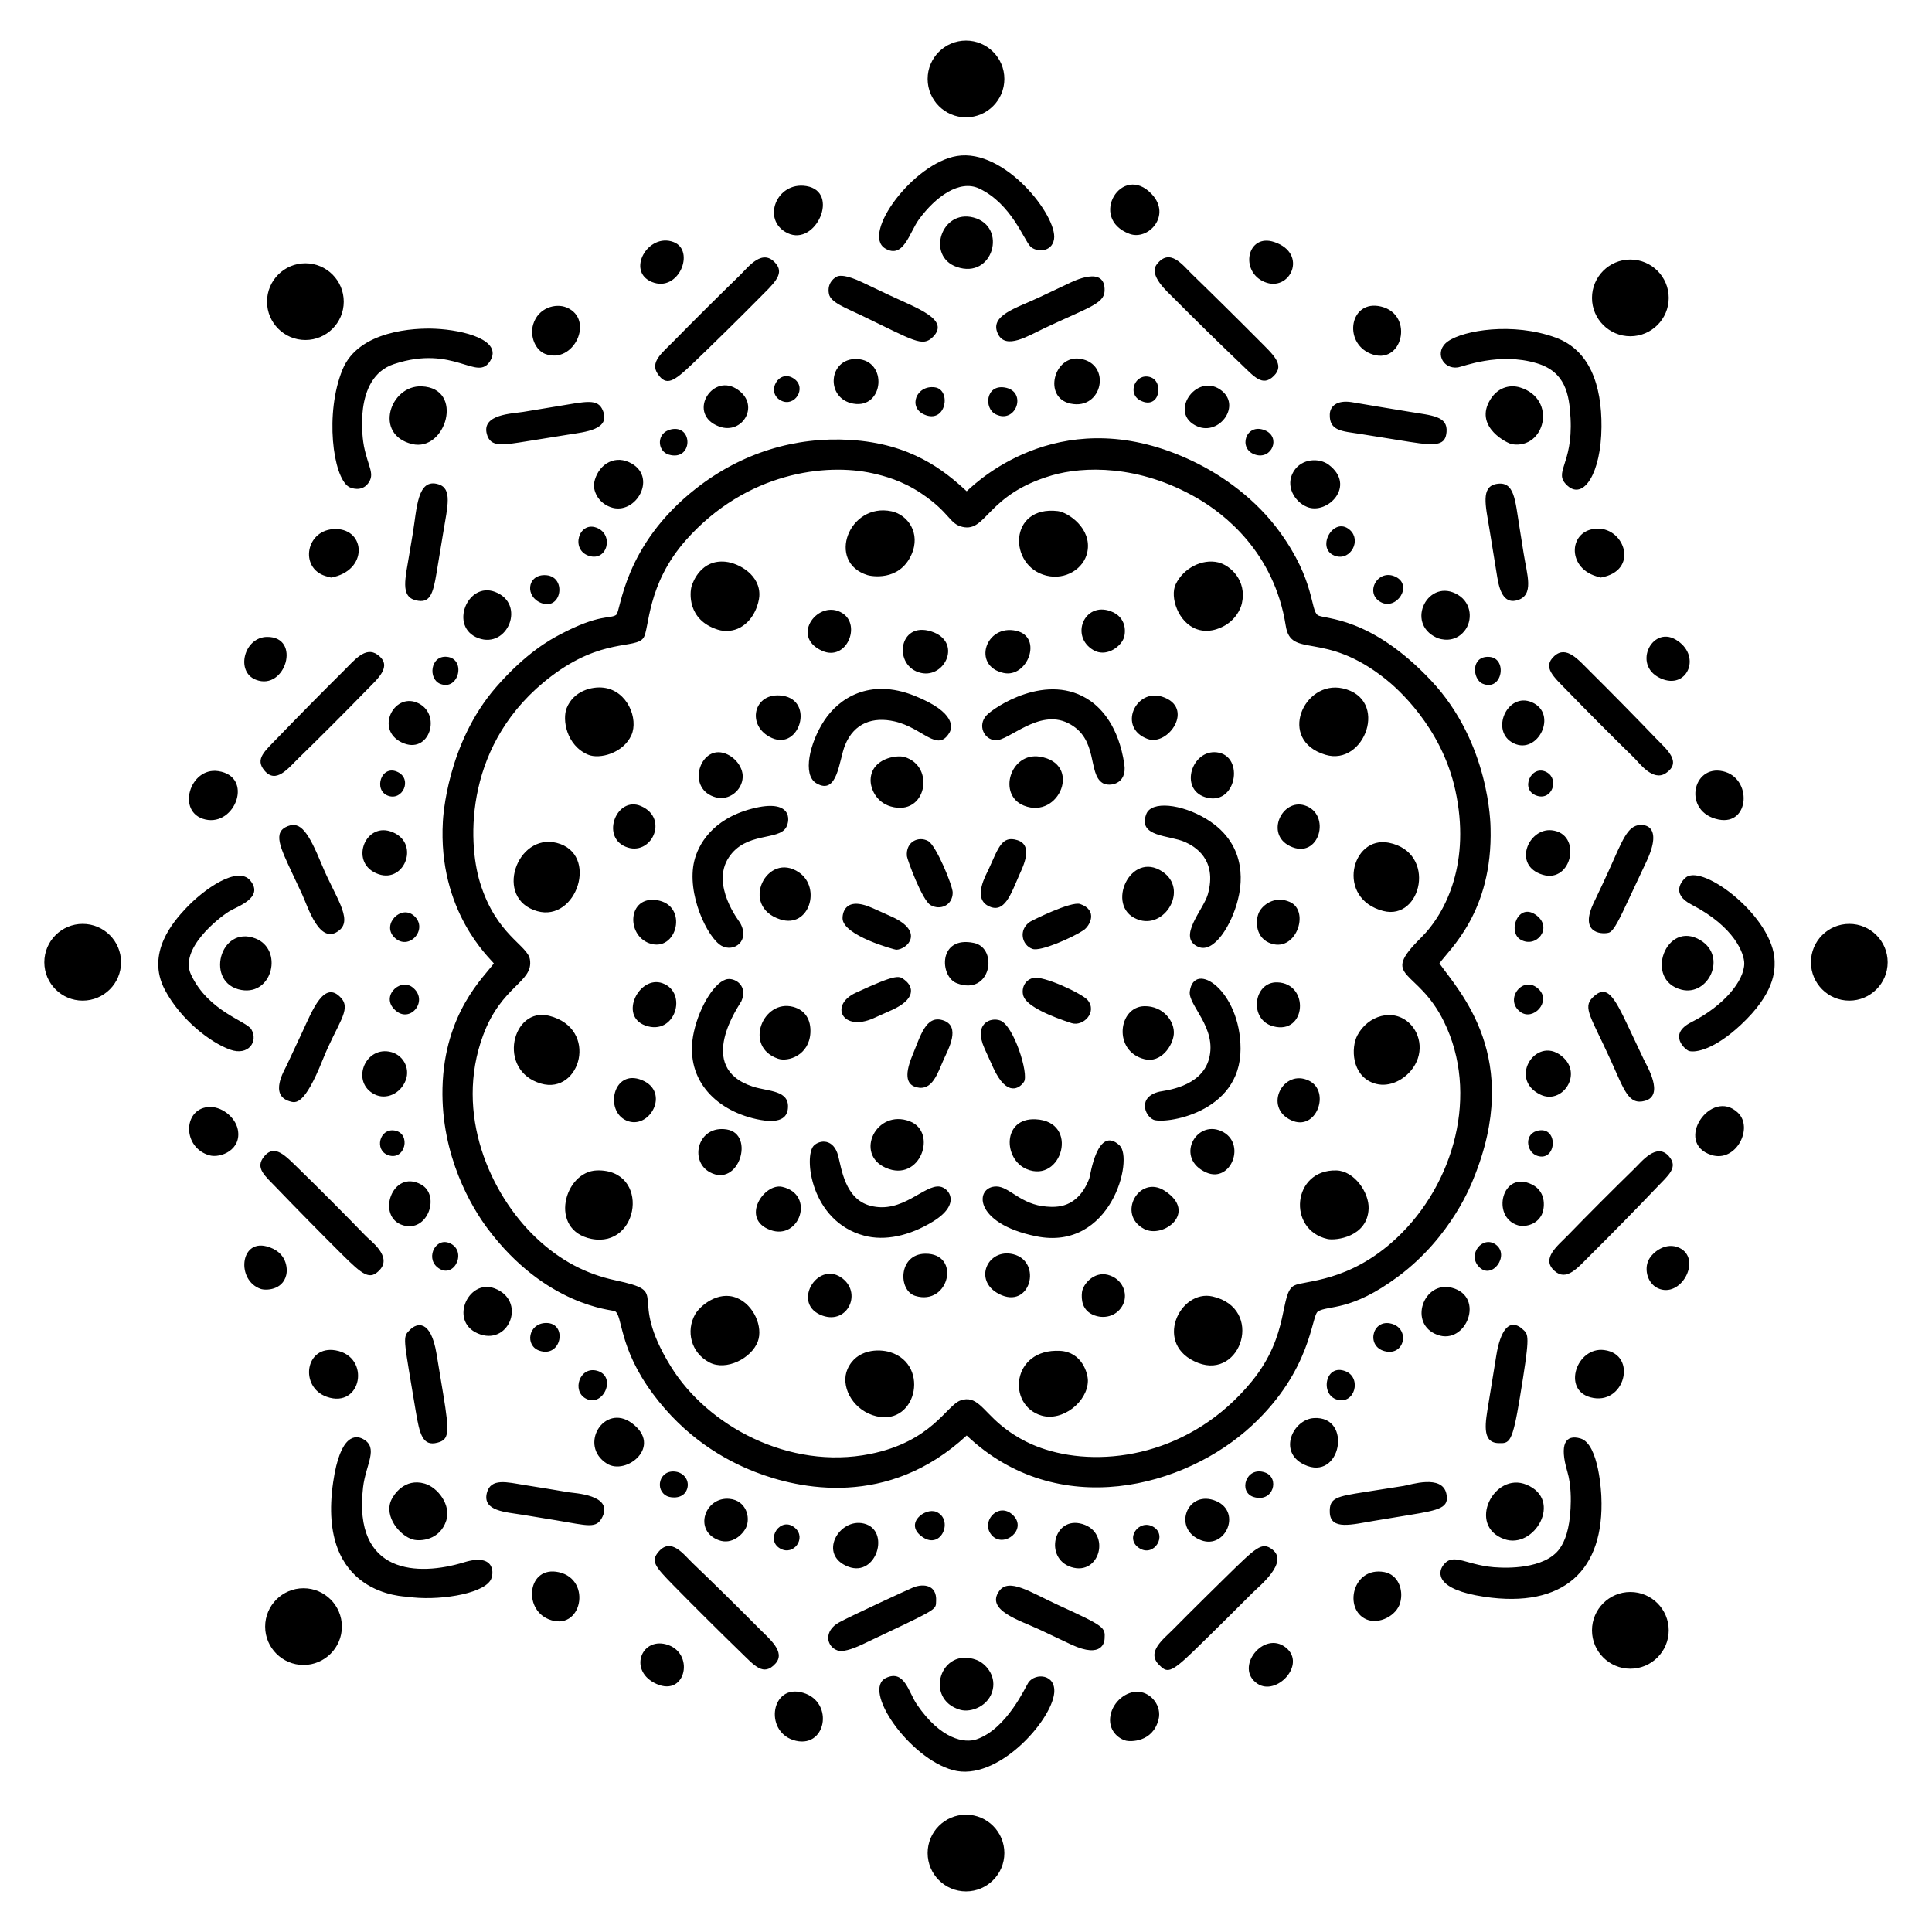 <svg width="383" height="383" viewBox="0 0 383 383" fill="none" xmlns="http://www.w3.org/2000/svg">
<path d="M294.256 316.547C284.507 315.096 285.093 311.734 286.04 310.391C288.118 307.441 290.773 310.573 297.312 310.748C298.061 310.768 306.197 311.253 309.217 306.962C310.255 305.487 311.135 303.139 311.346 299.045C311.429 297.43 311.496 294.401 310.706 291.722C309.108 286.307 310.317 284.298 313.301 285.159C317.062 286.244 317.44 296.422 317.451 296.667C318.112 311.316 309.968 318.887 294.256 316.547ZM108.745 320.995C103.623 318.902 104.631 310.317 110.78 311.673C117.488 313.153 115.281 323.665 108.745 320.995ZM340.694 162.466C333.536 161.032 335.408 151.482 341.587 152.902C347.392 154.236 346.911 163.712 340.694 162.466ZM325.862 210.02C326.424 211.208 330.048 217.147 326.087 218.231C322.822 219.125 321.995 216.101 319.283 210.128C315.454 201.692 313.699 199.773 315.699 197.769C318.529 194.933 319.977 197.568 322.779 203.495L325.862 210.02ZM206.037 323.027C202.041 321.17 195.397 319.219 198.057 315.434C199.993 312.678 204.298 315.68 209.767 318.182C219.09 322.446 219.112 322.618 218.972 324.892C218.948 325.294 218.684 328.957 212.354 326.013C211.593 325.66 206.29 323.145 206.037 323.027ZM301.406 200.603C298.054 198.136 301.998 193.037 305.095 196.152C307.54 198.612 303.92 202.453 301.406 200.603ZM301.438 186.275C298.753 184.721 301.014 178.598 304.693 181.541C307.833 184.054 304.521 188.06 301.438 186.275ZM300.087 147.358C295.279 145.036 298.79 137.095 303.687 139.221C308.911 141.489 304.895 149.68 300.087 147.358ZM87.296 135.577C84.818 134.628 85.292 129.888 88.594 130.205C92.445 130.574 91.012 137.002 87.296 135.577ZM293.914 135.531C291.895 134.688 291.503 129.996 295.216 130.218C298.929 130.44 297.851 137.175 293.914 135.531ZM50.724 134.753C46.632 133.164 48.384 126.302 52.948 126.261C59.795 126.199 56.615 137.041 50.724 134.753ZM329.705 134.677C323.32 132.393 327.329 123.94 332.179 126.786C337.314 129.799 334.689 136.459 329.705 134.677ZM94.824 126.503C88.975 124.331 92.646 115.267 98.12 117.328C104.323 119.665 100.672 128.675 94.824 126.503ZM284.811 126.42C278.431 123.487 283.214 114.38 289.051 117.931C291.788 119.596 291.955 123.073 290.298 125.104C288.301 127.553 285.529 126.75 284.811 126.42ZM107.295 119.538C104.082 118.291 104.458 114.049 107.905 114.012C112.464 113.964 111.442 121.148 107.295 119.538ZM273.773 119.389C270.375 117.596 273.156 112.597 276.7 114.359C280.14 116.068 276.861 121.019 273.773 119.389ZM81.826 105.794C82.661 100.789 82.699 94.709 86.917 96.007C89.683 96.859 88.743 100.278 87.861 105.608L86.547 113.543C85.832 117.864 85.211 119.685 82.419 119.001C79.327 118.243 80.345 114.711 81.166 109.722C81.218 109.408 81.471 107.916 81.826 105.794ZM295.227 104.641C294.52 100.29 293.52 96.495 296.644 95.941C300.254 95.3 300.344 99.106 301.211 104.439C301.314 105.072 302.034 109.612 302.05 109.717C302.71 113.972 304.202 117.992 300.789 118.992C298.496 119.663 297.37 117.818 296.832 114.517L295.227 104.641ZM64.576 114.207C59.274 112.627 60.616 104.86 66.529 104.871C72.524 104.883 73.046 113.147 65.626 114.498C64.513 114.19 64.597 114.213 64.576 114.207ZM316.415 114.23C310.458 112.403 311.022 104.898 316.686 104.793C322.131 104.693 324.988 113.139 317.328 114.496C316.415 114.23 316.433 114.236 316.415 114.23ZM116.704 110.174C113.083 108.962 114.719 103.337 118.204 104.587C121.799 105.876 120.434 111.424 116.704 110.174ZM264.865 110.252C260.572 109.04 264.29 102.092 267.614 105.067C269.888 107.102 267.802 111.082 264.865 110.252ZM121.012 100.528C118.391 99.569 117.519 97.06 117.787 95.69C118.431 92.393 121.455 90.168 124.666 91.609C130.646 94.292 126.081 102.382 121.012 100.528ZM259.118 100.496C256.609 99.474 254.722 96.287 256.447 93.461C258.069 90.805 261.585 90.758 263.392 92.121C268.947 96.311 263.124 102.127 259.118 100.496ZM69.134 96.503C65.981 94.522 64.364 81.874 67.901 73.263C71.099 65.481 82.224 64.99 86.227 65.17C92.05 65.432 99.685 67.45 97.171 71.557C94.582 75.789 90.058 68.223 78.1 72.175C69.866 74.897 71.942 87.447 72.149 88.466C73.002 92.682 74.39 93.94 72.965 95.837C71.657 97.579 69.529 96.751 69.134 96.503ZM310.733 96.286C307.765 93.59 311.829 92.278 311.347 82.933C311.096 78.069 310.291 73.703 304.644 72.009C297.152 69.761 289.951 72.704 289.021 72.835C285.954 73.267 284.232 69.652 287.033 67.673C290.17 65.456 299.936 63.851 308.358 66.915C315.103 69.37 317.546 76.271 317.479 84.645C317.405 93.793 313.921 99.18 310.733 96.286ZM132.557 90.117C130.248 89.435 130.074 85.779 133.011 85.123C137.513 84.117 137.366 91.537 132.557 90.117ZM248.796 90.117C245.342 88.973 246.969 83.777 250.73 85.292C254.009 86.613 252.152 91.229 248.796 90.117ZM81.677 88.022C74.022 86.15 77.326 76.341 83.579 76.591C92.147 76.933 88.43 89.673 81.677 88.022ZM110.25 80.579C116.29 79.583 118.482 78.951 119.493 81.343C121.122 85.198 115.955 85.632 112.649 86.162L104.633 87.449C99.581 88.261 97.219 88.736 96.504 86.023C95.47 82.103 101.565 82.011 103.731 81.654L110.25 80.579ZM269.472 85.998C266.144 85.464 263.483 85.484 263.619 82.116C263.683 80.536 265.012 79.274 267.943 79.722C268.353 79.785 270.904 80.231 273.051 80.585L279.494 81.647C283.91 82.376 287.025 82.49 286.764 85.629C286.551 88.174 285.006 88.489 279.518 87.609L269.472 85.998ZM299.769 88.065C298.826 87.916 292.525 84.793 295.158 79.707C296.672 76.783 299.289 76.166 301.382 76.824C308.75 79.139 306.275 89.091 299.769 88.065ZM142.535 84.541C136.21 82.153 140.991 74.158 145.833 76.985C150.959 79.977 147.317 86.346 142.535 84.541ZM237.366 84.526C231.53 82.011 237.062 73.927 241.882 77.223C246.277 80.228 241.781 86.429 237.366 84.526ZM170.949 325.993C168.751 327.031 166.982 327.523 166.027 327.186C163.819 326.408 163.225 323.341 166.351 321.623C168.631 320.369 180.155 315.041 181.063 314.681C183.02 313.906 185.763 314.134 185.574 317.391C185.482 318.975 186.112 318.822 176.07 323.558C174.942 324.09 172.077 325.46 170.949 325.993ZM183.23 82.187C179.941 80.742 181.65 76.283 185.324 76.785C188.654 77.241 187.58 84.099 183.23 82.187ZM197.413 82.144C194.993 80.959 195.41 76.197 199.177 76.816C203.719 77.561 201.445 84.12 197.413 82.144ZM154.7 182.271C146.48 179.651 152.087 168.641 158.383 172.94C162.857 175.994 160.435 184.098 154.7 182.271ZM188.914 350.91C180.199 348.535 170.757 334.9 175.673 332.618C179.306 330.932 180.116 335.468 181.738 337.853C186.532 344.903 191.267 345.606 193.606 344.797C199.657 342.704 203.347 334.277 203.878 333.532C205.287 331.555 209.346 331.886 208.985 335.621C208.452 341.147 197.677 353.299 188.914 350.91ZM157.802 345.096C151.559 343.67 152.661 334.286 158.568 335.424C165.428 336.745 164.045 346.522 157.802 345.096ZM225.949 306.963C222.826 305.092 225.806 301.039 228.607 302.661C231.494 304.334 228.812 308.679 225.949 306.963ZM45.628 208.081C41.672 206.664 35.832 202.139 32.704 196.265C28.793 188.92 34.518 182.564 36.79 180.131C40.417 176.246 47.139 171.534 49.62 174.563C52.427 177.989 46.96 179.721 45.455 180.656C43.213 182.05 35.503 188.166 37.871 193.212C41.302 200.521 48.85 202.392 49.831 204.063C51.243 206.47 49.241 209.374 45.628 208.081ZM47.855 196.253C40.558 194.972 43.523 183.299 50.634 186.04C56.164 188.172 54.109 197.351 47.855 196.253ZM75.039 173.297C69.213 171.284 72.198 163.126 77.39 164.812C83.419 166.77 80.365 175.137 75.039 173.297ZM58.062 143.143C58.199 143.002 61.448 139.692 61.518 139.622C61.587 139.552 64.928 136.181 64.998 136.111C65.06 136.049 68.031 133.087 68.093 133.026C70.225 130.915 72.453 128.027 74.867 129.807C77.922 132.06 74.909 134.508 72.475 137.013C72.414 137.076 69.823 139.723 69.389 140.162C69.179 140.375 66.366 143.207 65.872 143.701C65.449 144.124 62.411 147.143 62.34 147.213C61.903 147.644 59.273 150.219 59.21 150.28C57.134 152.297 54.697 155.516 52.399 152.722C50.536 150.457 52.425 148.974 55.041 146.257C55.101 146.195 57.94 143.267 58.062 143.143ZM142.459 305.315C137.384 303.41 139.746 296.643 144.635 297.129C147.894 297.453 148.835 300.78 147.907 302.804C147.307 304.113 145.155 306.327 142.459 305.315ZM223.278 345.084C221.653 344.701 219.58 342.934 220.152 340.009C220.681 337.302 223.288 335.187 225.748 335.386C228.302 335.593 230.334 338.256 229.671 340.871C228.504 345.472 224.023 345.259 223.278 345.084ZM169.147 80.016C163.559 79.012 164.195 70.965 169.869 71.174C176.075 71.404 175.259 81.115 169.147 80.016ZM190.35 338.95C183.151 336.892 186.381 326.37 193.588 329.068C195.334 329.721 197.422 332.023 196.817 334.889C196.123 338.177 192.553 339.58 190.35 338.95ZM238.092 305.333C232.484 303.192 235.165 295.628 240.56 297.37C246.431 299.266 243.076 307.236 238.092 305.333ZM182.908 304.719C179.053 302.089 183.416 298.774 185.615 299.712C189.069 301.187 186.669 307.286 182.908 304.719ZM143.567 324.348C143.355 324.14 140.108 320.926 140.038 320.856C139.264 320.087 136.602 317.42 136.532 317.35C136.101 316.916 133.527 314.307 133.466 314.244C129.817 310.519 128.959 309.479 130.562 307.609C133.062 304.691 135.559 308.201 137.309 309.872C137.679 310.226 140.013 312.475 140.38 312.831C140.519 312.967 143.716 316.092 143.855 316.229C143.924 316.297 146.916 319.255 147.331 319.669C147.826 320.162 150.347 322.696 150.409 322.758C152.485 324.86 155.817 327.485 153.727 329.787C151.334 332.423 149.578 330.198 146.703 327.411C146.64 327.35 143.63 324.41 143.567 324.348ZM212.347 310.654C206.973 308.93 208.823 300.42 214.573 302.121C220.324 303.823 218.057 312.487 212.347 310.654ZM238.825 158.002C233.78 156.304 236.296 148.577 241.219 149.143C246.872 149.791 245.087 160.11 238.825 158.002ZM237.248 124.73C233.544 123.416 231.878 118.32 233.065 115.838C234.619 112.588 238.349 110.738 241.486 111.483C243.862 112.047 247.223 115.03 246.193 119.614C245.904 120.898 244.938 122.615 243.251 123.737C242.745 124.074 240.116 125.747 237.248 124.73ZM116.573 149.606C112.272 147.779 111.433 142.639 112.335 140.375C113.699 136.951 117.342 136.039 119.669 136.33C124.421 136.923 126.593 142.538 125.175 145.719C123.56 149.34 118.832 150.565 116.573 149.606ZM68.145 59.799C68.145 63.995 64.737 67.404 60.54 67.404C56.344 67.404 52.935 63.995 52.935 59.799C52.935 55.602 56.344 52.193 60.54 52.193C64.737 52.193 68.145 55.602 68.145 59.799ZM211.806 56.211C212.601 55.836 219.215 52.445 218.972 57.711C218.855 60.237 215.647 60.997 207.008 65.075C203.838 66.572 199.416 69.383 197.856 66.243C196.014 62.539 201.428 61.111 205.956 58.973L211.806 56.211ZM212.212 80.009C206.701 78.835 208.915 70.323 214.125 71.125C220.413 72.092 218.612 81.374 212.212 80.009ZM162.997 129.027C156.487 126.151 162.355 118.546 167.05 121.585C170.749 123.979 167.803 131.149 162.997 129.027ZM141.918 158.07C136.203 156.532 138.482 148.516 142.919 149.159C145.246 149.496 147.329 151.841 147.235 154.06C147.123 156.722 144.49 158.762 141.918 158.07ZM153.031 146.304C147.817 143.994 149.319 137.059 155.131 137.923C161.456 138.863 158.561 148.754 153.031 146.304ZM207.422 114.107C199.851 112.243 199.893 100.162 209.702 101.314C211.69 101.547 216.512 104.723 215.555 109.43C214.881 112.739 211.248 115.049 207.422 114.107ZM182.612 133.407C176.986 132.177 178.037 123.044 184.643 125.186C190.765 127.172 187.41 134.456 182.612 133.407ZM216.766 128.883C212.101 126.167 214.906 119.272 220.145 121.155C223.453 122.344 223.196 125.531 222.716 126.645C221.961 128.396 219.183 130.291 216.766 128.883ZM202.992 159.708C197.683 157.598 200.28 149.072 206.124 149.998C214.588 151.341 210.008 162.496 202.992 159.708ZM198.94 133.408C192.624 132.028 195.386 123.619 201.509 125.059C206.782 126.299 203.719 134.453 198.94 133.408ZM184.479 179.43C182.796 178.467 179.848 170.376 179.788 169.733C179.52 166.846 182.112 165.677 184.011 166.737C185.594 167.621 188.892 175.617 188.867 176.976C188.821 179.49 186.399 180.529 184.479 179.43ZM195.871 179.574C192.823 177.958 195.481 173.432 195.96 172.386C197.935 168.073 198.582 165.575 201.701 166.562C204.944 167.588 202.769 171.859 202.108 173.353C200.398 177.22 199.14 181.307 195.871 179.574ZM271.656 70.098C266.178 67.824 267.631 59.299 273.772 60.768C280.47 62.371 278.017 72.739 271.656 70.098ZM176.598 159.876C173.654 159.023 172.536 156.284 172.592 154.552C172.726 150.37 177.72 149.611 179.266 150.059C185.52 151.869 183.634 161.915 176.598 159.876ZM274.217 180.592C264.758 178.143 267.874 165.583 275.328 167.067C284.911 168.973 281.837 182.564 274.217 180.592ZM161.831 155.275C159.022 153.622 160.51 147.238 163.402 142.839C166.251 138.504 172.311 134.35 181.262 137.914C189.715 141.28 188.727 144.389 188.21 145.257C185.827 149.256 182.974 144.298 177.356 143.014C173.106 142.042 169.335 143.276 167.524 147.716C166.31 150.695 166.072 157.77 161.831 155.275ZM218.619 155.25C215.536 153.426 217.886 146.374 211.704 143.335C205.857 140.461 199.953 146.959 197.296 146.748C195.007 146.567 193.785 143.756 195.547 141.831C196.953 140.293 207.664 132.982 216.191 138.971C218.284 140.442 221.752 143.918 222.885 151.509C223.488 155.55 219.888 156.002 218.619 155.25ZM67.775 322.459C67.775 326.656 64.366 330.064 60.169 330.064C55.973 330.064 52.564 326.656 52.564 322.459C52.564 318.263 55.973 314.854 60.169 314.854C64.366 314.854 67.775 318.263 67.775 322.459ZM226.071 79.402C223.381 78.034 225.026 73.939 227.939 74.732C230.851 75.524 229.927 81.364 226.071 79.402ZM163.048 260.811C156.851 258.6 161.893 250.041 166.682 253.198C171.049 256.077 168.133 262.626 163.048 260.811ZM140.626 270.086C136.93 268.137 135.957 263.84 137.808 260.544C138.677 258.996 142.289 255.757 146.069 257.299C149.439 258.674 151.297 263.049 150.235 265.924C149.001 269.264 143.961 271.844 140.626 270.086ZM242.85 69.13C242.78 69.063 239.574 65.941 239.365 65.737C238.946 65.326 235.951 62.372 235.882 62.303C235.758 62.18 232.864 59.286 232.803 59.224C231.399 57.81 227.641 54.579 229.326 52.395C231.917 49.035 234.464 52.58 236.358 54.41C236.419 54.469 239.289 57.267 239.411 57.386C240.175 58.134 242.665 60.589 242.873 60.794C243.427 61.342 245.918 63.813 246.332 64.226C246.393 64.287 249.015 66.912 249.38 67.28C252.373 70.305 254.766 72.25 252.552 74.496C250.277 76.803 248.585 74.613 245.931 72.088C245.56 71.734 243.28 69.546 242.85 69.13ZM142.306 124.823C136.171 122.891 136.764 117.384 137.1 116.226C137.378 115.267 139.05 110.851 143.848 111.36C146.522 111.643 150.847 114.05 150.523 118.262C150.434 119.41 149.644 122.788 146.746 124.391C145.419 125.125 143.753 125.278 142.306 124.823ZM227.467 146.479C221.492 144.245 225.134 136.432 230.366 138.107C236.947 140.214 231.616 148.03 227.467 146.479ZM172.009 114.022C163.74 111.472 168.299 99.553 176.761 101.362C179.906 102.035 182.62 105.663 180.674 109.973C178.235 115.377 172.558 114.191 172.009 114.022ZM255.711 167.73C250.776 165.318 254.185 158.286 258.614 159.653C264.027 161.324 261.571 170.596 255.711 167.73ZM175.481 49.255C170.698 46.404 181.012 32.357 189.714 30.928C199.212 29.368 209.682 42.906 208.953 47.407C208.514 50.114 205.397 49.981 204.283 48.879C202.975 47.585 200.507 40.405 194.133 37.382C190.246 35.539 185.499 38.949 182.164 43.505C180.289 46.066 179.116 51.422 175.481 49.255ZM172.931 280.524C168.819 279.111 166.591 274.64 168.007 271.418C169.767 267.416 174.211 267.357 176.473 268.058C184.644 270.588 181.51 283.473 172.931 280.524ZM250.649 55.881C245.703 53.782 247.227 46.167 252.628 47.985C259.417 50.27 255.745 58.043 250.649 55.881ZM262.755 149.625C253.119 146.723 258.481 134.748 266.179 136.464C275.469 138.536 270.567 151.977 262.755 149.625ZM330.806 323.201C330.806 327.398 327.397 330.807 323.201 330.807C319.004 330.807 315.596 327.398 315.596 323.201C315.596 319.005 319.004 315.596 323.201 315.596C327.397 315.596 330.806 319.005 330.806 323.201ZM223.922 46.362C215.642 43.285 222.464 32.167 228.348 38.51C232.271 42.739 227.639 47.743 223.922 46.362ZM199.105 15.651C199.105 19.847 195.696 23.256 191.5 23.256C187.303 23.256 183.894 19.847 183.894 15.651C183.894 11.454 187.303 8.046 191.5 8.046C195.696 8.046 199.105 11.454 199.105 15.651ZM330.806 59.057C330.806 63.253 327.397 66.662 323.201 66.662C319.004 66.662 315.596 63.253 315.596 59.057C315.596 54.86 319.004 51.451 323.201 51.451C327.397 51.451 330.806 54.86 330.806 59.057ZM317.822 174.992C321.026 168.186 322.07 164.562 324.251 163.728C325.762 163.151 329.844 163.438 326.404 170.763L322.836 178.36C321.169 181.911 319.993 184.468 319.015 184.866C318.174 185.207 312.958 185.467 315.825 179.218C315.864 179.134 317.383 175.922 317.822 174.992ZM181.446 256.898C177.998 255.838 178.07 248.622 183.393 248.535C190.606 248.418 188.176 258.969 181.446 256.898ZM305.376 217C298.695 213.811 304.904 204.692 310.052 209.771C313.606 213.278 309.572 219.002 305.376 217ZM23.998 190.758C23.998 194.954 20.589 198.363 16.392 198.363C12.196 198.363 8.787 194.954 8.787 190.758C8.787 186.561 12.196 183.153 16.392 183.153C20.589 183.153 23.998 186.561 23.998 190.758ZM123.982 167.842C119.062 165.759 122.328 157.741 127.071 159.798C132.763 162.266 129.06 169.992 123.982 167.842ZM304.717 157.763C301.151 156.653 303.573 151.366 306.649 153.102C309.111 154.49 307.704 158.694 304.717 157.763ZM106.486 180.626C97.826 178.152 102.452 165.089 110.363 167.097C118.82 169.244 114.335 182.867 106.486 180.626ZM199.105 367.349C199.105 371.545 195.696 374.954 191.5 374.954C187.303 374.954 183.894 371.545 183.894 367.349C183.894 363.152 187.303 359.744 191.5 359.744C195.696 359.744 199.105 363.152 199.105 367.349ZM374.212 190.758C374.212 194.955 370.803 198.363 366.607 198.363C362.41 198.363 359.001 194.955 359.001 190.758C359.001 186.562 362.41 183.153 366.607 183.153C370.803 183.153 374.212 186.562 374.212 190.758ZM117.242 245.593C108.695 243.891 111.82 232.19 118.354 232.022C128.972 231.749 126.857 247.509 117.242 245.593ZM263.166 245.619C255.139 243.825 256.159 231.802 264.929 232.026C268.491 232.117 271.435 236.424 271.316 239.589C271.103 245.263 264.749 245.973 263.166 245.619ZM171.344 244.965C160.657 242.146 159.301 229.135 161.331 227.113C162.515 225.934 165.243 225.676 166.156 229.106C166.823 231.608 167.5 237.68 172.503 239.018C178.874 240.723 183.211 234.761 186.331 235.23C188.142 235.502 190.615 238.676 184.972 242.143C180.229 245.058 175.381 246.031 171.344 244.965ZM205.407 245.08C192.78 242.51 193.232 235.179 197.527 235.205C200.105 235.22 202.355 238.836 207.498 239.198C209.318 239.326 213.642 239.66 215.946 233.595C216.135 233.097 217.524 222.945 221.937 227.055C224.801 229.722 220.266 248.104 205.407 245.08ZM152.711 243.832C146.709 241.648 151.443 234.454 155.075 235.283C161.647 236.784 158.545 245.955 152.711 243.832ZM226.804 243.622C221.332 240.732 225.839 232.785 230.887 236.058C237.522 240.361 230.605 245.629 226.804 243.622ZM140.713 232.378C136.543 230.11 138.365 222.934 144.124 223.912C149.703 224.86 146.486 235.517 140.713 232.378ZM239.123 232.43C232.9 229.669 237.009 221.946 242.108 224.228C247.206 226.51 244.069 234.625 239.123 232.43ZM175.6 231.51C169.332 228.753 173.739 219.782 180.336 222.28C185.963 224.41 182.437 234.517 175.6 231.51ZM203.499 231.754C198.883 229.795 198.676 221.585 205.287 221.887C214.102 222.29 210.514 234.731 203.499 231.754ZM124.194 222.14C119.784 220.227 121.538 211.773 127.256 214.12C132.974 216.468 128.762 224.122 124.194 222.14ZM255.969 222.078C250.354 219.469 254.431 211.73 259.518 214.246C263.834 216.381 260.96 224.397 255.969 222.078ZM149.956 221.855C141.633 220.029 135.521 213.676 137.564 204.528C138.703 199.431 141.84 194.343 144.313 194.084C145.846 193.924 148.287 195.469 146.97 198.482C146.697 199.109 137.565 211.638 149.275 215.415C152.395 216.422 156.604 216.071 156.187 219.818C155.999 221.512 154.695 222.895 149.956 221.855ZM228.627 221.956C226.88 221.132 225.536 217.432 229.847 216.409C230.764 216.191 238.143 215.595 239.673 209.906C241.333 203.734 235.494 199.297 235.865 196.544C236.717 190.219 245.928 196.379 245.929 207.927C245.931 220.847 230.641 222.907 228.627 221.956ZM181.712 215.542C179.981 215.102 179.07 213.577 180.879 209.217C182.5 205.308 183.534 201.231 186.879 202.244C190.625 203.379 187.949 208.067 187.059 210.07C185.878 212.727 184.827 216.332 181.712 215.542ZM195.169 207.843C192.939 202.857 196.356 201.612 198.269 202.299C200.968 203.269 203.994 212.92 202.997 214.449C202.194 215.681 199.646 217.638 196.909 211.684C196.768 211.378 195.376 208.305 195.169 207.843ZM107.248 214.809C98.414 212.231 101.523 199.507 108.868 201.373C118.837 203.905 115.044 217.083 107.248 214.809ZM272.284 214.712C267.953 213.17 267.78 207.717 269.086 205.242C271.164 201.305 276.185 199.782 279.411 202.849C281.739 205.063 282.355 209.13 279.659 212.294C277.948 214.303 275.063 215.701 272.284 214.712ZM154.243 209.876C147.354 207.527 151.242 198.003 157.241 199.601C159.631 200.237 160.798 202.164 160.653 204.757C160.406 209.18 156.262 210.565 154.243 209.876ZM226.93 209.984C220.589 208.457 221.628 199.548 226.887 199.464C230.589 199.405 232.925 202.475 232.692 205.041C232.485 207.309 230.177 210.766 226.93 209.984ZM127.903 203.285C122.635 201.357 126.747 193.257 131.342 194.916C136.448 196.76 133.851 205.461 127.903 203.285ZM252.387 203.447C247.49 202.129 248.49 194.592 253.209 194.741C259.677 194.946 258.974 205.218 252.387 203.447ZM173.176 201.852C166.982 204.608 164.372 199.254 169.626 196.815C178.04 192.909 178.28 193.438 179.392 194.307C181.214 195.731 181.412 198.139 176.847 200.205C176.773 200.238 173.323 201.787 173.176 201.852ZM212.405 202.817C208.456 201.537 203.577 199.533 202.884 197.461C202.447 196.153 202.977 194.359 204.779 193.873C206.807 193.327 214.547 196.99 215.599 198.24C217.61 200.632 214.741 203.575 212.405 202.817ZM189.66 194.905C186.263 193.591 185.937 185.44 193.067 186.93C197.99 187.959 196.454 197.532 189.66 194.905ZM176.847 181.757C183.306 184.712 179.914 188.197 177.679 188.281C177.433 188.29 167.009 185.479 167.027 182.019C167.03 181.391 167.242 177.465 172.977 180.018C173.055 180.052 176.77 181.722 176.847 181.757ZM204.69 188.119C202.539 187.393 201.853 184.294 204.193 182.736C204.545 182.503 212.344 178.596 214.139 179.217C217.707 180.451 216.097 183.55 214.786 184.42C212.637 185.848 206.32 188.669 204.69 188.119ZM130.161 333.83C124.55 331.332 127.017 324.645 132.019 325.964C137.802 327.489 136.068 336.459 130.161 333.83ZM81.859 305.193C79.286 304.48 76.107 300.664 77.546 297.408C78.026 296.322 80.199 292.954 84.189 294.108C86.799 294.863 89.467 298.378 88.465 301.445C87.191 305.344 83.323 305.598 81.859 305.193ZM143.016 187.481C140.247 185.914 136.044 177.163 137.644 170.638C138.378 167.643 141.03 162.394 149.091 160.308C157.004 158.261 156.687 162.552 155.847 164.026C154.322 166.704 147.866 164.838 144.471 169.983C140.865 175.445 146.547 182.659 146.679 182.885C148.805 186.543 145.472 188.87 143.016 187.481ZM237.533 187.703C233.266 185.828 238.59 180.346 239.443 177.286C241.387 170.315 236.777 167.755 234.92 166.923C231.808 165.53 225.478 165.977 227.24 161.378C228.263 158.71 234.216 159.374 239.105 162.33C247.962 167.683 245.896 176.382 245.396 178.39C244.158 183.357 240.657 189.076 237.533 187.703ZM76.971 157.764C73.903 156.703 75.588 151.37 78.926 153.085C81.723 154.521 79.847 158.759 76.971 157.764ZM58.035 173.325C55.513 167.932 54.016 164.952 57.06 163.773C59.548 162.809 61.096 164.844 63.826 171.489C66.364 177.668 69.978 182.164 67.309 184.387C63.386 187.654 61.042 179.749 59.918 177.344C59.58 176.62 59.013 175.415 58.035 173.325ZM196.721 304.465C194.138 301.802 197.967 297.453 200.888 300.435C203.647 303.251 199.062 306.879 196.721 304.465ZM74.252 216.94C69.617 214.604 72.176 207.635 77.118 208.463C79.842 208.919 81.368 211.683 80.433 214.142C79.42 216.806 76.554 218.101 74.252 216.94ZM235.615 319.939C236.122 319.433 239.174 316.407 239.246 316.335C239.645 315.941 242.51 313.122 242.576 313.057C249.048 306.722 250.123 305.52 252.261 307.196C255.516 309.747 249.664 314.407 248.333 315.734L243.404 320.645C243.033 321.015 239.749 324.253 239.674 324.327C239.612 324.388 236.588 327.342 236.525 327.404C231.94 331.844 231.307 331.579 229.768 330.041C227.199 327.474 230.65 324.95 232.561 323.009C232.622 322.947 235.554 320 235.615 319.939ZM80.828 316.549C80.293 316.468 62.778 316.372 66.041 293.856C67.478 283.947 70.674 284.57 71.958 285.266C75.157 287.003 72.505 290.279 71.973 294.846C69.954 312.179 82.925 312.49 91.982 309.715C98.292 307.781 97.967 312.093 97.231 313.28C95.469 316.122 86.451 317.398 80.828 316.549ZM128.696 186.986C124.133 185.334 124.444 177.659 130.111 178.435C136.636 179.329 134.237 188.992 128.696 186.986ZM278.252 294.568C279.613 294.354 285.877 292.233 286.728 296.103C287.339 298.883 285.441 299.335 279.494 300.316L272.415 301.485C268.002 302.219 263.762 303.42 263.619 299.844C263.502 296.933 264.856 296.675 270.612 295.77L278.252 294.568ZM132.307 296.624C129.662 295.45 130.686 291.175 134.048 291.757C135.64 292.033 136.747 293.559 136.212 295.168C135.527 297.224 133.069 296.962 132.307 296.624ZM248.559 296.775C245.38 295.826 246.989 290.61 250.737 291.888C253.776 292.924 252.456 297.939 248.559 296.775ZM97.898 190.987C97.205 190.01 86.747 180.735 87.798 162.802C87.832 162.231 88.581 147.415 98.366 136.195C104.361 129.32 109.202 126.745 110.928 125.828C118.927 121.573 121.046 122.751 122.173 121.87C123.106 121.14 123.531 108.154 137.986 96.839C147.062 89.734 157.655 86.558 168.522 87.209C180.623 87.934 187.19 93.269 191.637 97.388C194.264 94.903 211.155 79.346 236.449 91.42C242.477 94.298 249.012 98.986 253.718 105.474C260.741 115.158 259.73 120.976 261.253 121.959C262.56 122.801 271.621 122.081 283.7 134.915C295.37 147.315 295.474 163.53 295.491 164.161C295.928 180.786 287.335 188.171 285.35 190.981C289.343 196.634 301.931 209.696 292.088 233.713C291.718 234.614 287.765 245.139 277.229 253.012C267.73 260.111 263.305 258.68 261.253 260.003C259.939 260.85 260.057 271.572 248.221 282.573C234.951 294.908 209.733 301.695 191.637 284.573C176.013 299.043 158.389 295.195 149.662 291.784C143.485 289.37 135.784 284.89 129.407 276.282C122.545 267.021 123.485 260.741 121.882 259.921C121.346 259.647 108.199 258.953 96.663 243.555C93.505 239.339 87.406 229.148 87.72 215.689C88.069 200.732 96.031 193.593 97.898 190.987ZM172.476 288.24C184.739 285.786 187.657 278.582 190.414 277.625C193.541 276.539 194.756 279.438 198.272 282.4C201.866 285.429 205.276 286.708 207.222 287.33C218.72 291 236.153 288.519 248.161 273.839C255.787 264.515 253.619 256.394 256.559 254.845C258.535 253.803 267.375 254.319 276.836 245.464C288.387 234.652 293.227 216.739 286.255 202.536C280.931 191.691 273.376 194.149 281.71 185.886C286.826 180.814 291.573 170.725 288.503 156.647C285.737 143.964 276.748 136.266 274.718 134.647C262.412 124.827 255.934 130.704 254.886 124.039C252.588 109.425 242.632 101.817 237.295 98.734C225.707 92.04 214.697 92.441 208.552 94.232C195.58 98.014 195.602 105.545 190.812 104.451C188.151 103.843 188.413 101.699 182.664 97.83C178.842 95.257 175.236 94.33 172.987 93.828C163.796 91.777 148.031 93.534 136.03 107.017C128.131 115.892 128.778 124.734 127.55 126.464C125.95 128.718 119.39 126.408 109.312 134.034C92.027 147.113 92.615 166.73 95.173 175.015C98.383 185.409 104.607 187.35 105.056 190.216C105.768 194.753 99.452 195.303 95.769 205.24C90.017 220.758 97.183 236.723 106.171 245.284C111.094 249.974 116.315 252.588 121.914 253.79C133.496 256.274 123.984 256.346 133.011 270.935C140.267 282.661 156.419 291.452 172.476 288.24ZM120.322 290.151C114.575 286.542 119.798 278.093 125.259 282.122C131.478 286.712 124.153 292.558 120.322 290.151ZM258.537 290.342C253.265 287.82 256.343 281.36 260.484 281.118C268.201 280.667 265.851 293.84 258.537 290.342ZM81.573 274.709C79.918 264.795 79.919 264.948 81.356 263.543C82.578 262.348 85.384 261.393 86.547 268.419L87.861 276.353C89.16 284.2 88.992 285.385 86.743 285.988C83.791 286.78 83.189 284.367 82.409 279.694C82.309 279.096 81.672 275.307 81.573 274.709ZM296.642 268.621C297.369 264.135 299.121 260.775 302.137 263.771C303.079 264.706 303.202 265.492 301.305 277.016C299.807 286.114 299.249 286.157 297.045 286.088C293.616 285.98 294.491 281.865 295.093 278.156L296.642 268.621ZM116.135 277.254C113.3 275.745 114.91 270.8 118.353 271.737C122.369 272.83 119.598 279.099 116.135 277.254ZM265.099 277.475C261.597 276.506 262.711 270.148 266.818 271.872C269.951 273.188 268.601 278.444 265.099 277.475ZM64.794 276.909C59.307 274.99 60.467 266.616 66.559 267.701C73.574 268.951 71.697 279.322 64.794 276.909ZM315.284 277.003C309.634 275.479 312.578 266.958 317.999 267.634C324.775 268.479 322.065 278.833 315.284 277.003ZM106.91 267.753C104.034 266.765 104.697 262.363 108.188 262.268C112.579 262.147 111.385 269.291 106.91 267.753ZM274.853 267.933C270.745 267.226 271.893 261.65 275.546 262.342C279.531 263.098 278.628 268.583 274.853 267.933ZM95.277 264.553C88.739 262.413 92.718 253.363 98.071 255.416C104.316 257.811 101.089 266.456 95.277 264.553ZM284.976 264.628C279.101 262.495 282.175 253.799 287.841 255.292C294.452 257.034 290.667 266.695 284.976 264.628ZM51.682 255.513C46.853 253.842 47.552 245.706 52.828 247.074C56.852 248.118 57.07 251.449 56.737 252.794C55.994 255.803 52.658 255.851 51.682 255.513ZM329.076 255.55C326.606 254.735 325.871 251.66 326.822 249.781C327.65 248.143 330.317 246.141 332.923 247.378C337.329 249.47 333.536 257.022 329.076 255.55ZM64.725 245.593C64.656 245.524 61.845 242.682 61.298 242.126C60.89 241.711 58.044 238.804 57.909 238.665C57.79 238.543 55.014 235.676 54.956 235.614C52.475 233.025 50.455 231.537 52.401 229.21C54.459 226.747 56.535 229.065 59.253 231.71C59.316 231.771 62.014 234.418 62.389 234.789C62.815 235.21 65.851 238.242 65.921 238.312C65.992 238.383 69.364 241.791 69.434 241.863C69.558 241.989 72.452 244.96 72.513 245.023C73.421 245.964 77.76 249.06 75.299 251.73C73.321 253.876 71.941 252.772 67.794 248.663C67.732 248.602 64.787 245.655 64.725 245.593ZM313.86 241.773C314.279 241.348 317.221 238.385 317.361 238.244C317.781 237.823 320.451 235.165 320.874 234.747C321.371 234.256 323.925 231.754 323.988 231.693C325.447 230.275 328.396 226.464 330.81 229.182C332.803 231.426 330.753 232.959 328.308 235.529C327.654 236.216 325.382 238.578 325.322 238.64C325.253 238.71 321.96 242.09 321.891 242.16C321.822 242.231 318.491 245.608 318.421 245.678C318.236 245.865 315.689 248.41 315.315 248.781C312.751 251.321 310.539 254.126 308.114 251.895C305.477 249.468 308.809 246.959 310.783 244.921C310.844 244.858 313.798 241.836 313.86 241.773ZM86.68 251.203C84.286 249.204 86.519 244.969 89.436 246.585C92.634 248.358 89.817 253.823 86.68 251.203ZM293.195 251.145C290.812 248.679 293.921 244.843 296.519 246.725C299.385 248.801 295.808 253.849 293.195 251.145ZM79.899 242.899C74.484 241.257 77.751 231.658 83.48 234.817C87.35 236.951 84.805 244.387 79.899 242.899ZM300.935 242.909C295.525 241.31 297.752 231.84 303.714 234.825C306.749 236.345 306.147 239.802 305.632 240.809C304.507 243.008 302.021 243.229 300.935 242.909ZM41.523 229.032C36.179 227.526 36.227 220.008 41.176 219.465C43.838 219.173 46.642 221.431 47.14 223.911C47.948 227.935 43.718 229.65 41.523 229.032ZM76.925 228.991C74.173 227.993 75.224 223.628 78.214 224.11C81.603 224.657 80.342 230.23 76.925 228.991ZM154.705 307.003C151.535 305.254 154.792 300.372 157.64 302.921C159.888 304.932 157.346 308.461 154.705 307.003ZM304.709 229.117C302.511 228.372 302.034 224.544 305.129 224.089C309.023 223.518 308.531 230.414 304.709 229.117ZM156.118 46.209C150.874 43.674 153.912 35.907 159.856 36.889C166.593 38.003 161.723 48.919 156.118 46.209ZM206.467 280.621C199.554 278.594 200.524 267.313 210.118 267.789C214.502 268.006 215.679 272.269 215.664 273.732C215.621 277.869 210.657 281.85 206.467 280.621ZM136.53 64.612C136.6 64.541 139.824 61.316 140.035 61.106C140.175 60.966 143.492 57.684 143.563 57.615C144.563 56.632 146.508 54.736 146.697 54.553C148.321 52.979 151.245 48.933 153.919 52.392C155.514 54.455 153.208 56.372 150.405 59.209C150.344 59.271 147.452 62.174 147.329 62.297C147.19 62.435 144.69 64.914 143.853 65.737C143.784 65.805 140.449 69.065 140.38 69.133C140.318 69.192 137.433 71.973 137.309 72.091C133.552 75.678 132.089 76.63 130.387 74.123C128.79 71.771 131.277 69.951 133.466 67.717C133.527 67.654 136.161 64.983 136.53 64.612ZM339.257 228.963C331.718 226.544 339.21 215.538 344.521 220.582C347.678 223.581 344.157 230.536 339.257 228.963ZM108.077 70.161C106.178 69.442 104.966 66.704 105.706 64.276C106.698 61.016 110.143 60.044 112.33 60.958C117.942 63.305 113.765 72.316 108.077 70.161ZM129.239 55.899C124.066 53.803 128.473 46.065 133.523 47.982C137.899 49.643 134.579 58.062 129.239 55.899ZM334.82 208.343C334.161 208.15 330.492 205.065 335.294 202.639C341.733 199.386 345.783 194.431 345.783 190.981C345.783 189.101 343.945 183.79 335.321 179.328C331.115 177.153 333.452 174.55 334.227 173.933C337.629 171.221 351.58 181.829 351.799 190.527C351.85 192.53 351.791 196.919 345.098 203.168C339.883 208.036 336.146 208.729 334.82 208.343ZM298.205 305.113C290.742 302.445 296.154 291.652 302.617 294.323C309.943 297.351 304.133 307.232 298.205 305.113ZM249.28 333.779C244.578 330.651 250.532 323.082 254.924 326.631C259.033 329.951 253.071 336.301 249.28 333.779ZM237.533 270.193C228.471 266.708 233.832 255.496 240.4 257.017C250.646 259.391 246.091 273.484 237.533 270.193ZM170.949 55.968C171.158 56.067 176.051 58.394 176.155 58.444C181.859 61.129 188.37 63.336 184.956 66.781C182.879 68.876 181.194 67.535 170.822 62.551C167.601 61.004 164.671 59.956 164.333 58.281C163.87 55.991 165.586 54.93 166.027 54.775C166.504 54.607 167.743 54.454 170.949 55.968ZM320.854 147.192C320.783 147.122 317.411 143.759 317.341 143.689C316.569 142.914 313.91 140.228 313.841 140.157C313.162 139.468 310.828 137.075 310.766 137.012C307.972 134.13 305.707 132.282 308.114 130.067C310.517 127.856 312.935 130.841 315.255 133.139C315.317 133.2 318.232 136.108 318.356 136.233C318.425 136.303 321.692 139.604 321.83 139.745C321.899 139.815 325.202 143.189 325.27 143.26C325.33 143.322 327.85 145.927 328.268 146.364C330.359 148.546 333.562 151.081 330.196 153.296C327.647 154.973 324.959 151.22 323.966 150.252C323.904 150.191 320.916 147.253 320.854 147.192ZM216.997 260.772C214.434 259.854 214.339 257.529 214.491 256.176C214.672 254.58 216.861 252.012 219.614 252.721C222.552 253.478 223.657 256.435 222.641 258.581C221.657 260.661 219.277 261.589 216.997 260.772ZM333.348 196.195C325.818 194.29 330.28 182.248 337.097 186.391C342.479 189.662 338.64 197.533 333.348 196.195ZM189.66 52.915C183.609 50.794 186.579 41.445 192.983 43.12C199.787 44.901 196.883 55.447 189.66 52.915ZM154.833 79.413C151.694 77.805 154.424 72.934 157.452 75.108C159.99 76.93 157.524 80.791 154.833 79.413ZM305.812 173.408C299.784 171.586 302.967 164.1 307.619 164.595C313.702 165.242 311.668 175.178 305.812 173.408ZM198.038 256.516C192.832 253.831 195.817 247.395 200.855 248.636C206.707 250.076 204.286 259.739 198.038 256.516ZM168.179 310.587C162.053 308.268 166.325 300.816 171.272 302.032C176.572 303.334 173.794 312.712 168.179 310.587ZM251.528 186.87C248.749 185.629 248.78 182.032 249.797 180.484C250.739 179.051 252.995 177.617 255.686 178.8C259.842 180.626 256.833 189.239 251.528 186.87ZM78.153 185.809C75.623 183.26 79.514 179.243 82.097 181.568C85.025 184.202 81.009 188.687 78.153 185.809ZM78.651 200.504C75.099 197.809 79.208 193.754 81.749 195.701C85.016 198.204 81.565 202.716 78.651 200.504ZM59.914 204.617C61.914 200.341 64.303 194.033 67.674 197.901C69.683 200.206 66.809 202.993 63.971 210.09C60.296 219.276 58.606 218.675 57.397 218.31C53.353 217.088 56.374 212.188 56.792 211.295L59.914 204.617ZM40.695 162.454C34.893 161.109 37.569 152.02 43.264 152.866C50.333 153.916 46.69 163.844 40.695 162.454ZM270.892 321.033C266.285 319.054 268.101 310.494 274.416 311.643C277.111 312.133 278.299 315.076 277.576 317.718C276.867 320.309 273.36 322.092 270.892 321.033ZM79.568 147.145C74.417 144.601 78.036 137.452 82.591 139.257C87.775 141.31 85.173 149.914 79.568 147.145ZM103.741 300.314C100.248 299.74 95.63 299.585 96.51 295.982C97.263 292.902 100.607 293.857 103.889 294.378C104.072 294.408 107.921 295.024 108.47 295.114C108.642 295.142 112.687 295.816 112.773 295.831C113.91 296.024 121.485 296.321 119.455 300.645C118.271 303.167 116.612 302.429 110.197 301.375L103.741 300.314ZM225.974 182.415C218.979 180.407 223.609 169.118 229.844 172.437C235.891 175.655 231.324 183.951 225.974 182.415Z" fill="black"/>
</svg>
